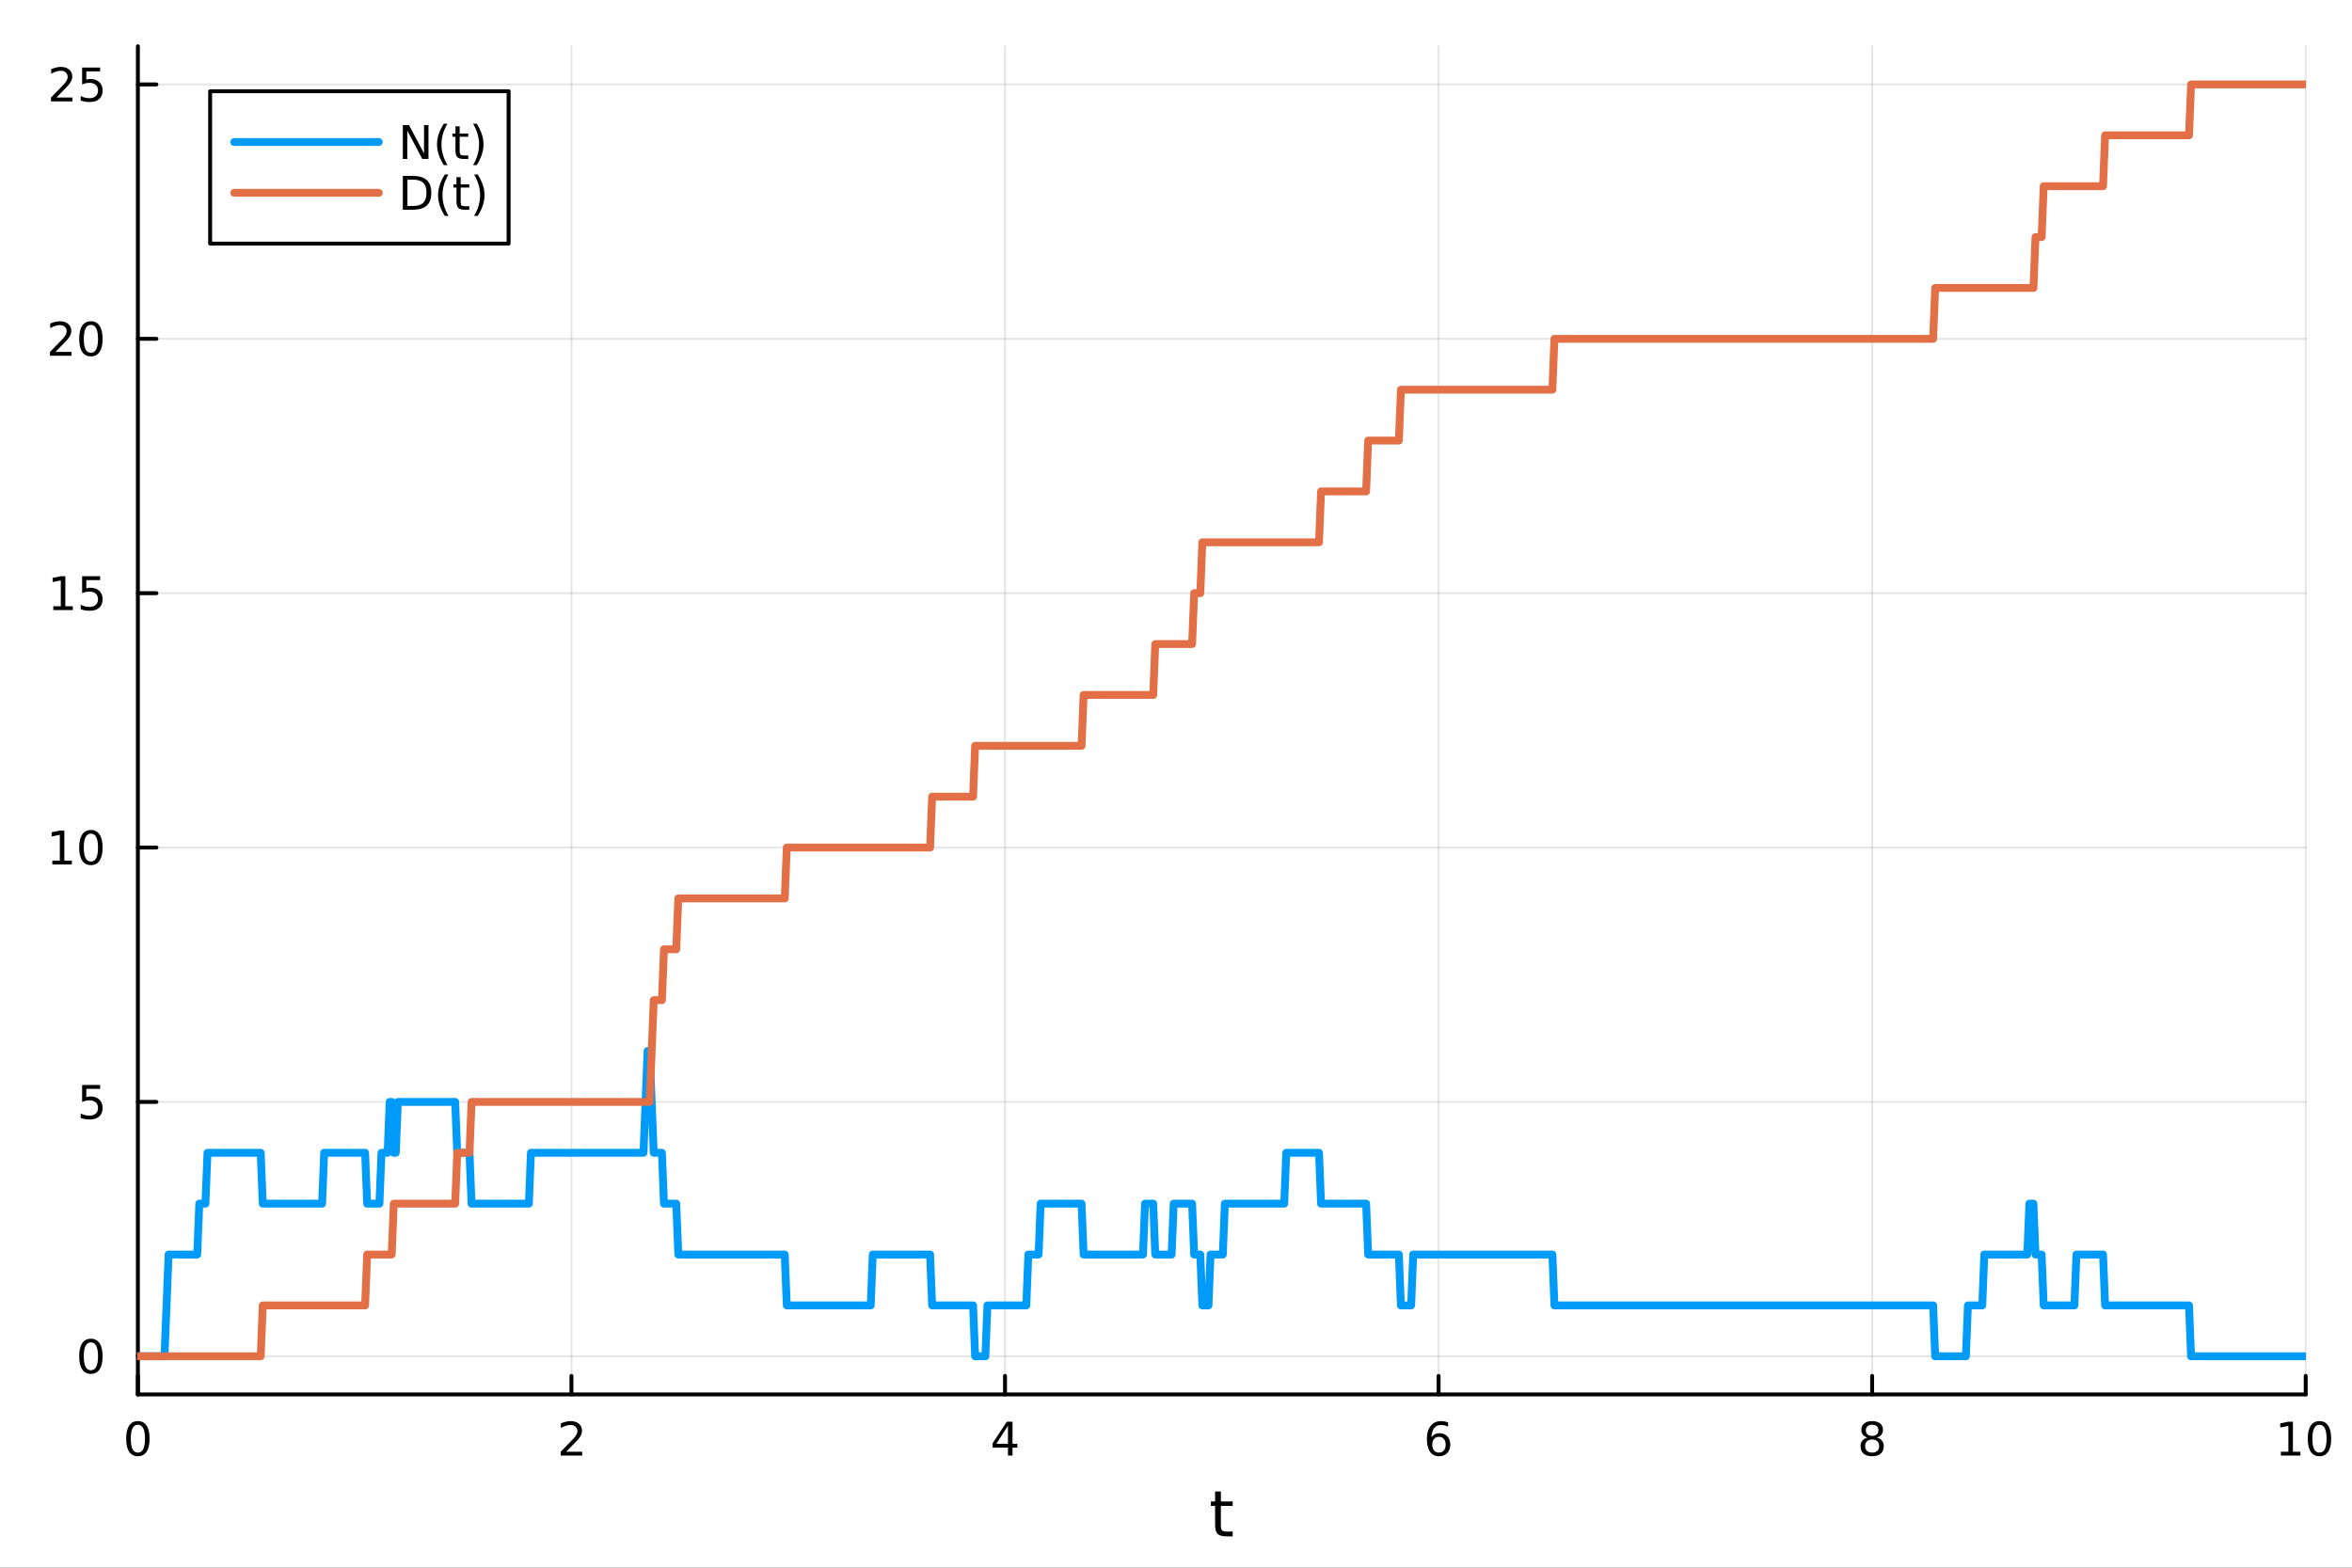 <?xml version="1.0" encoding="utf-8"?>
<svg xmlns="http://www.w3.org/2000/svg" xmlns:xlink="http://www.w3.org/1999/xlink" width="600" height="400" viewBox="0 0 2400 1600">
<rect x="0" y="0" width="2400" height="1600" fill="#333333" stroke="none"/>
<defs>
  <clipPath id="clip010">
    <rect x="0" y="0" width="2400" height="1600"/>
  </clipPath>
</defs>
<path clip-path="url(#clip010)" d="M0 1600 L2400 1600 L2400 0 L0 0  Z" fill="#ffffff" fill-rule="evenodd" fill-opacity="1"/>
<defs>
  <clipPath id="clip011">
    <rect x="480" y="0" width="1681" height="1600"/>
  </clipPath>
</defs>
<path clip-path="url(#clip010)" d="M140.696 1423.18 L2352.76 1423.18 L2352.76 47.244 L140.696 47.244  Z" fill="#ffffff" fill-rule="evenodd" fill-opacity="1"/>
<defs>
  <clipPath id="clip012">
    <rect x="140" y="47" width="2213" height="1377"/>
  </clipPath>
</defs>
<polyline clip-path="url(#clip012)" style="stroke:#000000; stroke-linecap:round; stroke-linejoin:round; stroke-width:2; stroke-opacity:0.1; fill:none" points="140.696,1423.18 140.696,47.244 "/>
<polyline clip-path="url(#clip012)" style="stroke:#000000; stroke-linecap:round; stroke-linejoin:round; stroke-width:2; stroke-opacity:0.1; fill:none" points="583.108,1423.18 583.108,47.244 "/>
<polyline clip-path="url(#clip012)" style="stroke:#000000; stroke-linecap:round; stroke-linejoin:round; stroke-width:2; stroke-opacity:0.1; fill:none" points="1025.52,1423.18 1025.52,47.244 "/>
<polyline clip-path="url(#clip012)" style="stroke:#000000; stroke-linecap:round; stroke-linejoin:round; stroke-width:2; stroke-opacity:0.1; fill:none" points="1467.93,1423.18 1467.93,47.244 "/>
<polyline clip-path="url(#clip012)" style="stroke:#000000; stroke-linecap:round; stroke-linejoin:round; stroke-width:2; stroke-opacity:0.1; fill:none" points="1910.34,1423.18 1910.34,47.244 "/>
<polyline clip-path="url(#clip012)" style="stroke:#000000; stroke-linecap:round; stroke-linejoin:round; stroke-width:2; stroke-opacity:0.1; fill:none" points="2352.76,1423.18 2352.76,47.244 "/>
<polyline clip-path="url(#clip012)" style="stroke:#000000; stroke-linecap:round; stroke-linejoin:round; stroke-width:2; stroke-opacity:0.1; fill:none" points="140.696,1384.24 2352.76,1384.24 "/>
<polyline clip-path="url(#clip012)" style="stroke:#000000; stroke-linecap:round; stroke-linejoin:round; stroke-width:2; stroke-opacity:0.1; fill:none" points="140.696,1124.63 2352.76,1124.63 "/>
<polyline clip-path="url(#clip012)" style="stroke:#000000; stroke-linecap:round; stroke-linejoin:round; stroke-width:2; stroke-opacity:0.1; fill:none" points="140.696,865.017 2352.76,865.017 "/>
<polyline clip-path="url(#clip012)" style="stroke:#000000; stroke-linecap:round; stroke-linejoin:round; stroke-width:2; stroke-opacity:0.1; fill:none" points="140.696,605.407 2352.76,605.407 "/>
<polyline clip-path="url(#clip012)" style="stroke:#000000; stroke-linecap:round; stroke-linejoin:round; stroke-width:2; stroke-opacity:0.1; fill:none" points="140.696,345.796 2352.76,345.796 "/>
<polyline clip-path="url(#clip012)" style="stroke:#000000; stroke-linecap:round; stroke-linejoin:round; stroke-width:2; stroke-opacity:0.1; fill:none" points="140.696,86.186 2352.76,86.186 "/>
<polyline clip-path="url(#clip010)" style="stroke:#000000; stroke-linecap:round; stroke-linejoin:round; stroke-width:4; stroke-opacity:1; fill:none" points="140.696,1423.18 2352.76,1423.18 "/>
<polyline clip-path="url(#clip010)" style="stroke:#000000; stroke-linecap:round; stroke-linejoin:round; stroke-width:4; stroke-opacity:1; fill:none" points="140.696,1423.18 140.696,1404.28 "/>
<polyline clip-path="url(#clip010)" style="stroke:#000000; stroke-linecap:round; stroke-linejoin:round; stroke-width:4; stroke-opacity:1; fill:none" points="583.108,1423.18 583.108,1404.28 "/>
<polyline clip-path="url(#clip010)" style="stroke:#000000; stroke-linecap:round; stroke-linejoin:round; stroke-width:4; stroke-opacity:1; fill:none" points="1025.52,1423.18 1025.52,1404.28 "/>
<polyline clip-path="url(#clip010)" style="stroke:#000000; stroke-linecap:round; stroke-linejoin:round; stroke-width:4; stroke-opacity:1; fill:none" points="1467.93,1423.18 1467.93,1404.28 "/>
<polyline clip-path="url(#clip010)" style="stroke:#000000; stroke-linecap:round; stroke-linejoin:round; stroke-width:4; stroke-opacity:1; fill:none" points="1910.34,1423.18 1910.34,1404.28 "/>
<polyline clip-path="url(#clip010)" style="stroke:#000000; stroke-linecap:round; stroke-linejoin:round; stroke-width:4; stroke-opacity:1; fill:none" points="2352.76,1423.18 2352.76,1404.28 "/>
<path clip-path="url(#clip010)" d="M140.696 1454.1 Q137.084 1454.1 135.256 1457.66 Q133.45 1461.2 133.45 1468.33 Q133.45 1475.44 135.256 1479.01 Q137.084 1482.55 140.696 1482.55 Q144.33 1482.55 146.135 1479.01 Q147.964 1475.44 147.964 1468.33 Q147.964 1461.2 146.135 1457.66 Q144.33 1454.1 140.696 1454.1 M140.696 1450.39 Q146.506 1450.39 149.561 1455 Q152.64 1459.58 152.64 1468.33 Q152.64 1477.06 149.561 1481.67 Q146.506 1486.25 140.696 1486.25 Q134.885 1486.25 131.807 1481.67 Q128.751 1477.06 128.751 1468.33 Q128.751 1459.58 131.807 1455 Q134.885 1450.39 140.696 1450.39 Z" fill="#000000" fill-rule="nonzero" fill-opacity="1" /><path clip-path="url(#clip010)" d="M577.76 1481.64 L594.08 1481.64 L594.08 1485.58 L572.135 1485.58 L572.135 1481.64 Q574.797 1478.89 579.381 1474.26 Q583.987 1469.61 585.168 1468.27 Q587.413 1465.74 588.293 1464.01 Q589.196 1462.25 589.196 1460.56 Q589.196 1457.8 587.251 1456.07 Q585.33 1454.33 582.228 1454.33 Q580.029 1454.33 577.575 1455.09 Q575.145 1455.86 572.367 1457.41 L572.367 1452.69 Q575.191 1451.55 577.645 1450.97 Q580.098 1450.39 582.135 1450.39 Q587.506 1450.39 590.7 1453.08 Q593.895 1455.77 593.895 1460.26 Q593.895 1462.39 593.084 1464.31 Q592.297 1466.2 590.191 1468.8 Q589.612 1469.47 586.51 1472.69 Q583.409 1475.88 577.76 1481.64 Z" fill="#000000" fill-rule="nonzero" fill-opacity="1" /><path clip-path="url(#clip010)" d="M1028.53 1455.09 L1016.72 1473.54 L1028.53 1473.54 L1028.53 1455.09 M1027.3 1451.02 L1033.18 1451.02 L1033.18 1473.54 L1038.11 1473.54 L1038.11 1477.43 L1033.18 1477.43 L1033.18 1485.58 L1028.53 1485.58 L1028.53 1477.43 L1012.93 1477.43 L1012.93 1472.92 L1027.3 1451.02 Z" fill="#000000" fill-rule="nonzero" fill-opacity="1" /><path clip-path="url(#clip010)" d="M1468.34 1466.44 Q1465.19 1466.44 1463.34 1468.59 Q1461.51 1470.74 1461.51 1474.49 Q1461.51 1478.22 1463.34 1480.39 Q1465.19 1482.55 1468.34 1482.55 Q1471.48 1482.55 1473.31 1480.39 Q1475.17 1478.22 1475.17 1474.49 Q1475.17 1470.74 1473.31 1468.59 Q1471.48 1466.44 1468.34 1466.44 M1477.62 1451.78 L1477.62 1456.04 Q1475.86 1455.21 1474.05 1454.77 Q1472.27 1454.33 1470.51 1454.33 Q1465.88 1454.33 1463.43 1457.45 Q1461 1460.58 1460.65 1466.9 Q1462.02 1464.89 1464.08 1463.82 Q1466.14 1462.73 1468.61 1462.73 Q1473.82 1462.73 1476.83 1465.9 Q1479.86 1469.05 1479.86 1474.49 Q1479.86 1479.82 1476.72 1483.03 Q1473.57 1486.25 1468.34 1486.25 Q1462.34 1486.25 1459.17 1481.67 Q1456 1477.06 1456 1468.33 Q1456 1460.14 1459.89 1455.28 Q1463.78 1450.39 1470.33 1450.39 Q1472.09 1450.39 1473.87 1450.74 Q1475.67 1451.09 1477.62 1451.78 Z" fill="#000000" fill-rule="nonzero" fill-opacity="1" /><path clip-path="url(#clip010)" d="M1910.34 1469.17 Q1907.01 1469.17 1905.09 1470.95 Q1903.19 1472.73 1903.19 1475.86 Q1903.19 1478.98 1905.09 1480.77 Q1907.01 1482.55 1910.34 1482.55 Q1913.68 1482.55 1915.6 1480.77 Q1917.52 1478.96 1917.52 1475.86 Q1917.52 1472.73 1915.6 1470.95 Q1913.7 1469.17 1910.34 1469.17 M1905.67 1467.18 Q1902.66 1466.44 1900.97 1464.38 Q1899.3 1462.32 1899.3 1459.35 Q1899.3 1455.21 1902.24 1452.8 Q1905.2 1450.39 1910.34 1450.39 Q1915.51 1450.39 1918.45 1452.8 Q1921.39 1455.21 1921.39 1459.35 Q1921.39 1462.32 1919.7 1464.38 Q1918.03 1466.44 1915.04 1467.18 Q1918.42 1467.96 1920.3 1470.26 Q1922.2 1472.55 1922.2 1475.86 Q1922.2 1480.88 1919.12 1483.57 Q1916.06 1486.25 1910.34 1486.25 Q1904.63 1486.25 1901.55 1483.57 Q1898.49 1480.88 1898.49 1475.86 Q1898.49 1472.55 1900.39 1470.26 Q1902.29 1467.96 1905.67 1467.18 M1903.95 1459.79 Q1903.95 1462.48 1905.62 1463.98 Q1907.31 1465.49 1910.34 1465.49 Q1913.35 1465.49 1915.04 1463.98 Q1916.76 1462.48 1916.76 1459.79 Q1916.76 1457.11 1915.04 1455.6 Q1913.35 1454.1 1910.34 1454.1 Q1907.31 1454.1 1905.62 1455.6 Q1903.95 1457.11 1903.95 1459.79 Z" fill="#000000" fill-rule="nonzero" fill-opacity="1" /><path clip-path="url(#clip010)" d="M2327.44 1481.64 L2335.08 1481.64 L2335.08 1455.28 L2326.77 1456.95 L2326.77 1452.69 L2335.04 1451.02 L2339.71 1451.02 L2339.71 1481.64 L2347.35 1481.64 L2347.35 1485.58 L2327.44 1485.58 L2327.44 1481.64 Z" fill="#000000" fill-rule="nonzero" fill-opacity="1" /><path clip-path="url(#clip010)" d="M2366.8 1454.1 Q2363.18 1454.1 2361.36 1457.66 Q2359.55 1461.2 2359.55 1468.33 Q2359.55 1475.44 2361.36 1479.01 Q2363.18 1482.55 2366.8 1482.55 Q2370.43 1482.55 2372.23 1479.01 Q2374.06 1475.44 2374.06 1468.33 Q2374.06 1461.2 2372.23 1457.66 Q2370.43 1454.1 2366.8 1454.1 M2366.8 1450.39 Q2372.61 1450.39 2375.66 1455 Q2378.74 1459.58 2378.74 1468.33 Q2378.74 1477.06 2375.66 1481.67 Q2372.61 1486.25 2366.8 1486.25 Q2360.99 1486.25 2357.91 1481.67 Q2354.85 1477.06 2354.85 1468.33 Q2354.85 1459.58 2357.91 1455 Q2360.99 1450.39 2366.8 1450.39 Z" fill="#000000" fill-rule="nonzero" fill-opacity="1" /><path clip-path="url(#clip010)" d="M1245.79 1522.27 L1245.79 1532.4 L1257.85 1532.4 L1257.85 1536.95 L1245.79 1536.95 L1245.79 1556.3 Q1245.79 1560.66 1246.96 1561.9 Q1248.17 1563.14 1251.83 1563.14 L1257.85 1563.14 L1257.85 1568.04 L1251.83 1568.04 Q1245.05 1568.04 1242.48 1565.53 Q1239.9 1562.98 1239.9 1556.3 L1239.9 1536.95 L1235.6 1536.95 L1235.6 1532.4 L1239.9 1532.4 L1239.9 1522.27 L1245.79 1522.27 Z" fill="#000000" fill-rule="nonzero" fill-opacity="1" /><polyline clip-path="url(#clip010)" style="stroke:#000000; stroke-linecap:round; stroke-linejoin:round; stroke-width:4; stroke-opacity:1; fill:none" points="140.696,1423.18 140.696,47.244 "/>
<polyline clip-path="url(#clip010)" style="stroke:#000000; stroke-linecap:round; stroke-linejoin:round; stroke-width:4; stroke-opacity:1; fill:none" points="140.696,1384.24 159.593,1384.24 "/>
<polyline clip-path="url(#clip010)" style="stroke:#000000; stroke-linecap:round; stroke-linejoin:round; stroke-width:4; stroke-opacity:1; fill:none" points="140.696,1124.63 159.593,1124.63 "/>
<polyline clip-path="url(#clip010)" style="stroke:#000000; stroke-linecap:round; stroke-linejoin:round; stroke-width:4; stroke-opacity:1; fill:none" points="140.696,865.017 159.593,865.017 "/>
<polyline clip-path="url(#clip010)" style="stroke:#000000; stroke-linecap:round; stroke-linejoin:round; stroke-width:4; stroke-opacity:1; fill:none" points="140.696,605.407 159.593,605.407 "/>
<polyline clip-path="url(#clip010)" style="stroke:#000000; stroke-linecap:round; stroke-linejoin:round; stroke-width:4; stroke-opacity:1; fill:none" points="140.696,345.796 159.593,345.796 "/>
<polyline clip-path="url(#clip010)" style="stroke:#000000; stroke-linecap:round; stroke-linejoin:round; stroke-width:4; stroke-opacity:1; fill:none" points="140.696,86.186 159.593,86.186 "/>
<path clip-path="url(#clip010)" d="M92.751 1370.04 Q89.14 1370.04 87.311 1373.6 Q85.506 1377.14 85.506 1384.27 Q85.506 1391.38 87.311 1394.94 Q89.14 1398.49 92.751 1398.49 Q96.385 1398.49 98.191 1394.94 Q100.02 1391.38 100.02 1384.27 Q100.02 1377.14 98.191 1373.6 Q96.385 1370.04 92.751 1370.04 M92.751 1366.33 Q98.561 1366.33 101.617 1370.94 Q104.696 1375.52 104.696 1384.27 Q104.696 1393 101.617 1397.61 Q98.561 1402.19 92.751 1402.19 Q86.941 1402.19 83.862 1397.61 Q80.807 1393 80.807 1384.27 Q80.807 1375.52 83.862 1370.94 Q86.941 1366.33 92.751 1366.33 Z" fill="#000000" fill-rule="nonzero" fill-opacity="1" /><path clip-path="url(#clip010)" d="M83.793 1107.35 L102.149 1107.35 L102.149 1111.28 L88.075 1111.28 L88.075 1119.76 Q89.094 1119.41 90.112 1119.25 Q91.131 1119.06 92.149 1119.06 Q97.936 1119.06 101.316 1122.23 Q104.696 1125.4 104.696 1130.82 Q104.696 1136.4 101.223 1139.5 Q97.751 1142.58 91.432 1142.58 Q89.256 1142.58 86.987 1142.21 Q84.742 1141.84 82.335 1141.1 L82.335 1136.4 Q84.418 1137.53 86.64 1138.09 Q88.862 1138.64 91.339 1138.64 Q95.344 1138.64 97.682 1136.54 Q100.02 1134.43 100.02 1130.82 Q100.02 1127.21 97.682 1125.1 Q95.344 1123 91.339 1123 Q89.464 1123 87.589 1123.41 Q85.737 1123.83 83.793 1124.71 L83.793 1107.35 Z" fill="#000000" fill-rule="nonzero" fill-opacity="1" /><path clip-path="url(#clip010)" d="M53.4 878.362 L61.038 878.362 L61.038 851.996 L52.728 853.663 L52.728 849.404 L60.992 847.737 L65.668 847.737 L65.668 878.362 L73.307 878.362 L73.307 882.297 L53.4 882.297 L53.4 878.362 Z" fill="#000000" fill-rule="nonzero" fill-opacity="1" /><path clip-path="url(#clip010)" d="M92.751 850.816 Q89.14 850.816 87.311 854.381 Q85.506 857.922 85.506 865.052 Q85.506 872.158 87.311 875.723 Q89.14 879.265 92.751 879.265 Q96.385 879.265 98.191 875.723 Q100.02 872.158 100.02 865.052 Q100.02 857.922 98.191 854.381 Q96.385 850.816 92.751 850.816 M92.751 847.112 Q98.561 847.112 101.617 851.719 Q104.696 856.302 104.696 865.052 Q104.696 873.779 101.617 878.385 Q98.561 882.969 92.751 882.969 Q86.941 882.969 83.862 878.385 Q80.807 873.779 80.807 865.052 Q80.807 856.302 83.862 851.719 Q86.941 847.112 92.751 847.112 Z" fill="#000000" fill-rule="nonzero" fill-opacity="1" /><path clip-path="url(#clip010)" d="M54.395 618.752 L62.034 618.752 L62.034 592.386 L53.724 594.053 L53.724 589.793 L61.987 588.127 L66.663 588.127 L66.663 618.752 L74.302 618.752 L74.302 622.687 L54.395 622.687 L54.395 618.752 Z" fill="#000000" fill-rule="nonzero" fill-opacity="1" /><path clip-path="url(#clip010)" d="M83.793 588.127 L102.149 588.127 L102.149 592.062 L88.075 592.062 L88.075 600.534 Q89.094 600.187 90.112 600.025 Q91.131 599.84 92.149 599.84 Q97.936 599.84 101.316 603.011 Q104.696 606.182 104.696 611.599 Q104.696 617.177 101.223 620.279 Q97.751 623.358 91.432 623.358 Q89.256 623.358 86.987 622.988 Q84.742 622.617 82.335 621.877 L82.335 617.177 Q84.418 618.312 86.64 618.867 Q88.862 619.423 91.339 619.423 Q95.344 619.423 97.682 617.316 Q100.02 615.21 100.02 611.599 Q100.02 607.988 97.682 605.881 Q95.344 603.775 91.339 603.775 Q89.464 603.775 87.589 604.191 Q85.737 604.608 83.793 605.488 L83.793 588.127 Z" fill="#000000" fill-rule="nonzero" fill-opacity="1" /><path clip-path="url(#clip010)" d="M56.617 359.141 L72.936 359.141 L72.936 363.076 L50.992 363.076 L50.992 359.141 Q53.654 356.386 58.237 351.757 Q62.844 347.104 64.025 345.761 Q66.27 343.238 67.149 341.502 Q68.052 339.743 68.052 338.053 Q68.052 335.299 66.108 333.562 Q64.186 331.826 61.085 331.826 Q58.886 331.826 56.432 332.59 Q54.001 333.354 51.224 334.905 L51.224 330.183 Q54.048 329.049 56.501 328.47 Q58.955 327.891 60.992 327.891 Q66.362 327.891 69.557 330.576 Q72.751 333.262 72.751 337.752 Q72.751 339.882 71.941 341.803 Q71.154 343.701 69.048 346.294 Q68.469 346.965 65.367 350.183 Q62.265 353.377 56.617 359.141 Z" fill="#000000" fill-rule="nonzero" fill-opacity="1" /><path clip-path="url(#clip010)" d="M92.751 331.595 Q89.14 331.595 87.311 335.16 Q85.506 338.701 85.506 345.831 Q85.506 352.937 87.311 356.502 Q89.14 360.044 92.751 360.044 Q96.385 360.044 98.191 356.502 Q100.02 352.937 100.02 345.831 Q100.02 338.701 98.191 335.16 Q96.385 331.595 92.751 331.595 M92.751 327.891 Q98.561 327.891 101.617 332.498 Q104.696 337.081 104.696 345.831 Q104.696 354.558 101.617 359.164 Q98.561 363.747 92.751 363.747 Q86.941 363.747 83.862 359.164 Q80.807 354.558 80.807 345.831 Q80.807 337.081 83.862 332.498 Q86.941 327.891 92.751 327.891 Z" fill="#000000" fill-rule="nonzero" fill-opacity="1" /><path clip-path="url(#clip010)" d="M57.612 99.531 L73.932 99.531 L73.932 103.466 L51.987 103.466 L51.987 99.531 Q54.65 96.776 59.233 92.146 Q63.839 87.493 65.02 86.151 Q67.265 83.628 68.145 81.892 Q69.048 80.132 69.048 78.443 Q69.048 75.688 67.103 73.952 Q65.182 72.216 62.08 72.216 Q59.881 72.216 57.427 72.98 Q54.997 73.744 52.219 75.294 L52.219 70.572 Q55.043 69.438 57.497 68.859 Q59.95 68.281 61.987 68.281 Q67.358 68.281 70.552 70.966 Q73.747 73.651 73.747 78.142 Q73.747 80.271 72.936 82.193 Q72.149 84.091 70.043 86.683 Q69.464 87.355 66.362 90.572 Q63.261 93.767 57.612 99.531 Z" fill="#000000" fill-rule="nonzero" fill-opacity="1" /><path clip-path="url(#clip010)" d="M83.793 68.906 L102.149 68.906 L102.149 72.841 L88.075 72.841 L88.075 81.313 Q89.094 80.966 90.112 80.804 Q91.131 80.619 92.149 80.619 Q97.936 80.619 101.316 83.79 Q104.696 86.961 104.696 92.378 Q104.696 97.956 101.223 101.058 Q97.751 104.137 91.432 104.137 Q89.256 104.137 86.987 103.767 Q84.742 103.396 82.335 102.655 L82.335 97.956 Q84.418 99.091 86.64 99.646 Q88.862 100.202 91.339 100.202 Q95.344 100.202 97.682 98.095 Q100.02 95.989 100.02 92.378 Q100.02 88.767 97.682 86.66 Q95.344 84.554 91.339 84.554 Q89.464 84.554 87.589 84.97 Q85.737 85.387 83.793 86.267 L83.793 68.906 Z" fill="#000000" fill-rule="nonzero" fill-opacity="1" /><polyline clip-path="url(#clip012)" style="stroke:#009af9; stroke-linecap:round; stroke-linejoin:round; stroke-width:8; stroke-opacity:1; fill:none" points="140.696,1384.24 142.784,1384.24 144.873,1384.24 146.962,1384.24 149.051,1384.24 151.14,1384.24 153.228,1384.24 155.317,1384.24 157.406,1384.24 159.495,1384.24 161.584,1384.24 163.673,1384.24 165.761,1384.24 167.85,1384.24 169.939,1332.32 172.028,1280.39 174.117,1280.39 176.205,1280.39 178.294,1280.39 180.383,1280.39 182.472,1280.39 184.561,1280.39 186.65,1280.39 188.738,1280.39 190.827,1280.39 192.916,1280.39 195.005,1280.39 197.094,1280.39 199.183,1280.39 201.271,1280.39 203.36,1228.47 205.449,1228.47 207.538,1228.47 209.627,1228.47 211.715,1176.55 213.804,1176.55 215.893,1176.55 217.982,1176.55 220.071,1176.55 222.16,1176.55 224.248,1176.55 226.337,1176.55 228.426,1176.55 230.515,1176.55 232.604,1176.55 234.692,1176.55 236.781,1176.55 238.87,1176.55 240.959,1176.55 243.048,1176.55 245.137,1176.55 247.225,1176.55 249.314,1176.55 251.403,1176.55 253.492,1176.55 255.581,1176.55 257.669,1176.55 259.758,1176.55 261.847,1176.55 263.936,1176.55 266.025,1176.55 268.114,1228.47 270.202,1228.47 272.291,1228.47 274.38,1228.47 276.469,1228.47 278.558,1228.47 280.646,1228.47 282.735,1228.47 284.824,1228.47 286.913,1228.47 289.002,1228.47 291.091,1228.47 293.179,1228.47 295.268,1228.47 297.357,1228.47 299.446,1228.47 301.535,1228.47 303.624,1228.47 305.712,1228.47 307.801,1228.47 309.89,1228.47 311.979,1228.47 314.068,1228.47 316.156,1228.47 318.245,1228.47 320.334,1228.47 322.423,1228.47 324.512,1228.47 326.601,1228.47 328.689,1228.47 330.778,1176.55 332.867,1176.55 334.956,1176.55 337.045,1176.55 339.133,1176.55 341.222,1176.55 343.311,1176.55 345.4,1176.55 347.489,1176.55 349.578,1176.55 351.666,1176.55 353.755,1176.55 355.844,1176.55 357.933,1176.55 360.022,1176.55 362.11,1176.55 364.199,1176.55 366.288,1176.55 368.377,1176.55 370.466,1176.55 372.555,1176.55 374.643,1228.47 376.732,1228.47 378.821,1228.47 380.91,1228.47 382.999,1228.47 385.087,1228.47 387.176,1228.47 389.265,1176.55 391.354,1176.55 393.443,1176.55 395.532,1176.55 397.62,1124.63 399.709,1124.63 401.798,1176.55 403.887,1176.55 405.976,1124.63 408.064,1124.63 410.153,1124.63 412.242,1124.63 414.331,1124.63 416.42,1124.63 418.509,1124.63 420.597,1124.63 422.686,1124.63 424.775,1124.63 426.864,1124.63 428.953,1124.63 431.042,1124.63 433.13,1124.63 435.219,1124.63 437.308,1124.63 439.397,1124.63 441.486,1124.63 443.574,1124.63 445.663,1124.63 447.752,1124.63 449.841,1124.63 451.93,1124.63 454.019,1124.63 456.107,1124.63 458.196,1124.63 460.285,1124.63 462.374,1124.63 464.463,1124.63 466.551,1176.55 468.64,1176.55 470.729,1176.55 472.818,1176.55 474.907,1176.55 476.996,1176.55 479.084,1176.55 481.173,1228.47 483.262,1228.47 485.351,1228.47 487.44,1228.47 489.528,1228.47 491.617,1228.47 493.706,1228.47 495.795,1228.47 497.884,1228.47 499.973,1228.47 502.061,1228.47 504.15,1228.47 506.239,1228.47 508.328,1228.47 510.417,1228.47 512.505,1228.47 514.594,1228.47 516.683,1228.47 518.772,1228.47 520.861,1228.47 522.95,1228.47 525.038,1228.47 527.127,1228.47 529.216,1228.47 531.305,1228.47 533.394,1228.47 535.483,1228.47 537.571,1228.47 539.66,1228.47 541.749,1176.55 543.838,1176.55 545.927,1176.55 548.015,1176.55 550.104,1176.55 552.193,1176.55 554.282,1176.55 556.371,1176.55 558.46,1176.55 560.548,1176.55 562.637,1176.55 564.726,1176.55 566.815,1176.55 568.904,1176.55 570.992,1176.55 573.081,1176.55 575.17,1176.55 577.259,1176.55 579.348,1176.55 581.437,1176.55 583.525,1176.55 585.614,1176.55 587.703,1176.55 589.792,1176.55 591.881,1176.55 593.969,1176.55 596.058,1176.55 598.147,1176.55 600.236,1176.55 602.325,1176.55 604.414,1176.55 606.502,1176.55 608.591,1176.55 610.68,1176.55 612.769,1176.55 614.858,1176.55 616.946,1176.55 619.035,1176.55 621.124,1176.55 623.213,1176.55 625.302,1176.55 627.391,1176.55 629.479,1176.55 631.568,1176.55 633.657,1176.55 635.746,1176.55 637.835,1176.55 639.924,1176.55 642.012,1176.55 644.101,1176.55 646.19,1176.55 648.279,1176.55 650.368,1176.55 652.456,1176.55 654.545,1176.55 656.634,1176.55 658.723,1124.63 660.812,1072.71 662.901,1072.71 664.989,1124.63 667.078,1176.55 669.167,1176.55 671.256,1176.55 673.345,1176.55 675.433,1176.55 677.522,1228.47 679.611,1228.47 681.7,1228.47 683.789,1228.47 685.878,1228.47 687.966,1228.47 690.055,1228.47 692.144,1280.39 694.233,1280.39 696.322,1280.39 698.41,1280.39 700.499,1280.39 702.588,1280.39 704.677,1280.39 706.766,1280.39 708.855,1280.39 710.943,1280.39 713.032,1280.39 715.121,1280.39 717.21,1280.39 719.299,1280.39 721.387,1280.39 723.476,1280.39 725.565,1280.39 727.654,1280.39 729.743,1280.39 731.832,1280.39 733.92,1280.39 736.009,1280.39 738.098,1280.39 740.187,1280.39 742.276,1280.39 744.365,1280.39 746.453,1280.39 748.542,1280.39 750.631,1280.39 752.72,1280.39 754.809,1280.39 756.897,1280.39 758.986,1280.39 761.075,1280.39 763.164,1280.39 765.253,1280.39 767.342,1280.39 769.43,1280.39 771.519,1280.39 773.608,1280.39 775.697,1280.39 777.786,1280.39 779.874,1280.39 781.963,1280.39 784.052,1280.39 786.141,1280.39 788.23,1280.39 790.319,1280.39 792.407,1280.39 794.496,1280.39 796.585,1280.39 798.674,1280.39 800.763,1280.39 802.851,1332.32 804.94,1332.32 807.029,1332.32 809.118,1332.32 811.207,1332.32 813.296,1332.32 815.384,1332.32 817.473,1332.32 819.562,1332.32 821.651,1332.32 823.74,1332.32 825.828,1332.32 827.917,1332.32 830.006,1332.32 832.095,1332.32 834.184,1332.32 836.273,1332.32 838.361,1332.32 840.45,1332.32 842.539,1332.32 844.628,1332.32 846.717,1332.32 848.806,1332.32 850.894,1332.32 852.983,1332.32 855.072,1332.32 857.161,1332.32 859.25,1332.32 861.338,1332.32 863.427,1332.32 865.516,1332.32 867.605,1332.32 869.694,1332.32 871.783,1332.32 873.871,1332.32 875.96,1332.32 878.049,1332.32 880.138,1332.32 882.227,1332.32 884.315,1332.32 886.404,1332.32 888.493,1332.32 890.582,1280.39 892.671,1280.39 894.76,1280.39 896.848,1280.39 898.937,1280.39 901.026,1280.39 903.115,1280.39 905.204,1280.39 907.292,1280.39 909.381,1280.39 911.47,1280.39 913.559,1280.39 915.648,1280.39 917.737,1280.39 919.825,1280.39 921.914,1280.39 924.003,1280.39 926.092,1280.39 928.181,1280.39 930.269,1280.39 932.358,1280.39 934.447,1280.39 936.536,1280.39 938.625,1280.39 940.714,1280.39 942.802,1280.39 944.891,1280.39 946.98,1280.39 949.069,1280.39 951.158,1332.32 953.247,1332.32 955.335,1332.32 957.424,1332.32 959.513,1332.32 961.602,1332.32 963.691,1332.32 965.779,1332.32 967.868,1332.32 969.957,1332.32 972.046,1332.32 974.135,1332.32 976.224,1332.32 978.312,1332.32 980.401,1332.32 982.49,1332.32 984.579,1332.32 986.668,1332.32 988.756,1332.32 990.845,1332.32 992.934,1332.32 995.023,1384.24 997.112,1384.24 999.201,1384.24 1001.29,1384.24 1003.38,1384.24 1005.47,1384.24 1007.56,1332.32 1009.64,1332.32 1011.73,1332.32 1013.82,1332.32 1015.91,1332.32 1018,1332.32 1020.09,1332.32 1022.18,1332.32 1024.27,1332.32 1026.36,1332.32 1028.44,1332.32 1030.53,1332.32 1032.62,1332.32 1034.71,1332.32 1036.8,1332.32 1038.89,1332.32 1040.98,1332.32 1043.07,1332.32 1045.15,1332.32 1047.24,1332.32 1049.33,1280.39 1051.42,1280.39 1053.51,1280.39 1055.6,1280.39 1057.69,1280.39 1059.78,1280.39 1061.87,1228.47 1063.95,1228.47 1066.04,1228.47 1068.13,1228.47 1070.22,1228.47 1072.31,1228.47 1074.4,1228.47 1076.49,1228.47 1078.58,1228.47 1080.66,1228.47 1082.75,1228.47 1084.84,1228.47 1086.93,1228.47 1089.02,1228.47 1091.11,1228.47 1093.2,1228.47 1095.29,1228.47 1097.38,1228.47 1099.46,1228.47 1101.55,1228.47 1103.64,1228.47 1105.73,1280.39 1107.82,1280.39 1109.91,1280.39 1112,1280.39 1114.09,1280.39 1116.17,1280.39 1118.26,1280.39 1120.35,1280.39 1122.44,1280.39 1124.53,1280.39 1126.62,1280.39 1128.71,1280.39 1130.8,1280.39 1132.89,1280.39 1134.97,1280.39 1137.06,1280.39 1139.15,1280.39 1141.24,1280.39 1143.33,1280.39 1145.42,1280.39 1147.51,1280.39 1149.6,1280.39 1151.68,1280.39 1153.77,1280.39 1155.86,1280.39 1157.95,1280.39 1160.04,1280.39 1162.13,1280.39 1164.22,1280.39 1166.31,1280.39 1168.39,1228.47 1170.48,1228.47 1172.57,1228.47 1174.66,1228.47 1176.75,1228.47 1178.84,1280.39 1180.93,1280.39 1183.02,1280.39 1185.11,1280.39 1187.19,1280.39 1189.28,1280.39 1191.37,1280.39 1193.46,1280.39 1195.55,1280.39 1197.64,1228.47 1199.73,1228.47 1201.82,1228.47 1203.9,1228.47 1205.99,1228.47 1208.08,1228.47 1210.17,1228.47 1212.26,1228.47 1214.35,1228.47 1216.44,1228.47 1218.53,1280.39 1220.62,1280.39 1222.7,1280.39 1224.79,1280.39 1226.88,1332.32 1228.97,1332.32 1231.06,1332.32 1233.15,1332.32 1235.24,1280.39 1237.33,1280.39 1239.41,1280.39 1241.5,1280.39 1243.59,1280.39 1245.68,1280.39 1247.77,1280.39 1249.86,1228.47 1251.95,1228.47 1254.04,1228.47 1256.13,1228.47 1258.21,1228.47 1260.3,1228.47 1262.39,1228.47 1264.48,1228.47 1266.57,1228.47 1268.66,1228.47 1270.75,1228.47 1272.84,1228.47 1274.92,1228.47 1277.01,1228.47 1279.1,1228.47 1281.19,1228.47 1283.28,1228.47 1285.37,1228.47 1287.46,1228.47 1289.55,1228.47 1291.64,1228.47 1293.72,1228.47 1295.81,1228.47 1297.9,1228.47 1299.99,1228.47 1302.08,1228.47 1304.17,1228.47 1306.26,1228.47 1308.35,1228.47 1310.43,1228.47 1312.52,1176.55 1314.61,1176.55 1316.7,1176.55 1318.79,1176.55 1320.88,1176.55 1322.97,1176.55 1325.06,1176.55 1327.15,1176.55 1329.23,1176.55 1331.32,1176.55 1333.41,1176.55 1335.5,1176.55 1337.59,1176.55 1339.68,1176.55 1341.77,1176.55 1343.86,1176.55 1345.94,1176.55 1348.03,1228.47 1350.12,1228.47 1352.21,1228.47 1354.3,1228.47 1356.39,1228.47 1358.48,1228.47 1360.57,1228.47 1362.66,1228.47 1364.74,1228.47 1366.83,1228.47 1368.92,1228.47 1371.01,1228.47 1373.1,1228.47 1375.19,1228.47 1377.28,1228.47 1379.37,1228.47 1381.45,1228.47 1383.54,1228.47 1385.63,1228.47 1387.72,1228.47 1389.81,1228.47 1391.9,1228.47 1393.99,1228.47 1396.08,1280.39 1398.17,1280.39 1400.25,1280.39 1402.34,1280.39 1404.43,1280.39 1406.52,1280.39 1408.61,1280.39 1410.7,1280.39 1412.79,1280.39 1414.88,1280.39 1416.96,1280.39 1419.05,1280.39 1421.14,1280.39 1423.23,1280.39 1425.32,1280.39 1427.41,1280.39 1429.5,1332.32 1431.59,1332.32 1433.68,1332.32 1435.76,1332.32 1437.85,1332.32 1439.94,1332.32 1442.03,1280.39 1444.12,1280.39 1446.21,1280.39 1448.3,1280.39 1450.39,1280.39 1452.47,1280.39 1454.56,1280.39 1456.65,1280.39 1458.74,1280.39 1460.83,1280.39 1462.92,1280.39 1465.01,1280.39 1467.1,1280.39 1469.19,1280.39 1471.27,1280.39 1473.36,1280.39 1475.45,1280.39 1477.54,1280.39 1479.63,1280.39 1481.72,1280.39 1483.81,1280.39 1485.9,1280.39 1487.98,1280.39 1490.07,1280.39 1492.16,1280.39 1494.25,1280.39 1496.34,1280.39 1498.43,1280.39 1500.52,1280.39 1502.61,1280.39 1504.69,1280.39 1506.78,1280.39 1508.87,1280.39 1510.96,1280.39 1513.05,1280.39 1515.14,1280.39 1517.23,1280.39 1519.32,1280.39 1521.41,1280.39 1523.49,1280.39 1525.58,1280.39 1527.67,1280.39 1529.76,1280.39 1531.85,1280.39 1533.94,1280.39 1536.03,1280.39 1538.12,1280.39 1540.2,1280.39 1542.29,1280.39 1544.38,1280.39 1546.47,1280.39 1548.56,1280.39 1550.65,1280.39 1552.74,1280.39 1554.83,1280.39 1556.92,1280.39 1559,1280.39 1561.09,1280.39 1563.18,1280.39 1565.27,1280.39 1567.36,1280.39 1569.45,1280.39 1571.54,1280.39 1573.63,1280.39 1575.71,1280.39 1577.8,1280.39 1579.89,1280.39 1581.98,1280.39 1584.07,1280.39 1586.16,1332.32 1588.25,1332.32 1590.34,1332.32 1592.43,1332.32 1594.51,1332.32 1596.6,1332.32 1598.69,1332.32 1600.78,1332.32 1602.87,1332.32 1604.96,1332.32 1607.05,1332.32 1609.14,1332.32 1611.22,1332.32 1613.31,1332.32 1615.4,1332.32 1617.49,1332.32 1619.58,1332.32 1621.67,1332.32 1623.76,1332.32 1625.85,1332.32 1627.94,1332.32 1630.02,1332.32 1632.11,1332.32 1634.2,1332.32 1636.29,1332.32 1638.38,1332.32 1640.47,1332.32 1642.56,1332.32 1644.65,1332.32 1646.73,1332.32 1648.82,1332.32 1650.91,1332.32 1653,1332.32 1655.09,1332.32 1657.18,1332.32 1659.27,1332.32 1661.36,1332.32 1663.45,1332.32 1665.53,1332.32 1667.62,1332.32 1669.71,1332.32 1671.8,1332.32 1673.89,1332.32 1675.98,1332.32 1678.07,1332.32 1680.16,1332.32 1682.24,1332.32 1684.33,1332.32 1686.42,1332.32 1688.51,1332.32 1690.6,1332.32 1692.69,1332.32 1694.78,1332.32 1696.87,1332.32 1698.96,1332.32 1701.04,1332.32 1703.13,1332.32 1705.22,1332.32 1707.31,1332.32 1709.4,1332.32 1711.49,1332.32 1713.58,1332.32 1715.67,1332.32 1717.75,1332.32 1719.84,1332.32 1721.93,1332.32 1724.02,1332.32 1726.11,1332.32 1728.2,1332.32 1730.29,1332.32 1732.38,1332.32 1734.47,1332.32 1736.55,1332.32 1738.64,1332.32 1740.73,1332.32 1742.82,1332.32 1744.91,1332.32 1747,1332.32 1749.09,1332.32 1751.18,1332.32 1753.26,1332.32 1755.35,1332.32 1757.44,1332.32 1759.53,1332.32 1761.62,1332.32 1763.71,1332.32 1765.8,1332.32 1767.89,1332.32 1769.98,1332.32 1772.06,1332.32 1774.15,1332.32 1776.24,1332.32 1778.33,1332.32 1780.42,1332.32 1782.51,1332.32 1784.6,1332.32 1786.69,1332.32 1788.77,1332.32 1790.86,1332.32 1792.95,1332.32 1795.04,1332.32 1797.13,1332.32 1799.22,1332.32 1801.31,1332.32 1803.4,1332.32 1805.49,1332.32 1807.57,1332.32 1809.66,1332.32 1811.75,1332.32 1813.84,1332.32 1815.93,1332.32 1818.02,1332.32 1820.11,1332.32 1822.2,1332.32 1824.28,1332.32 1826.37,1332.32 1828.46,1332.32 1830.55,1332.32 1832.64,1332.32 1834.73,1332.32 1836.82,1332.32 1838.91,1332.32 1841,1332.32 1843.08,1332.32 1845.17,1332.32 1847.26,1332.32 1849.35,1332.32 1851.44,1332.32 1853.53,1332.32 1855.62,1332.32 1857.71,1332.32 1859.79,1332.32 1861.88,1332.32 1863.97,1332.32 1866.06,1332.32 1868.15,1332.32 1870.24,1332.32 1872.33,1332.32 1874.42,1332.32 1876.5,1332.32 1878.59,1332.32 1880.68,1332.32 1882.77,1332.32 1884.86,1332.32 1886.95,1332.32 1889.04,1332.32 1891.13,1332.32 1893.22,1332.32 1895.3,1332.32 1897.39,1332.32 1899.48,1332.32 1901.57,1332.32 1903.66,1332.32 1905.75,1332.32 1907.84,1332.32 1909.93,1332.32 1912.01,1332.32 1914.1,1332.32 1916.19,1332.32 1918.28,1332.32 1920.37,1332.32 1922.46,1332.32 1924.55,1332.32 1926.64,1332.32 1928.73,1332.32 1930.81,1332.32 1932.9,1332.32 1934.99,1332.32 1937.08,1332.32 1939.17,1332.32 1941.26,1332.32 1943.35,1332.32 1945.44,1332.32 1947.52,1332.32 1949.61,1332.32 1951.7,1332.32 1953.79,1332.32 1955.88,1332.32 1957.97,1332.32 1960.06,1332.32 1962.15,1332.32 1964.24,1332.32 1966.32,1332.32 1968.41,1332.32 1970.5,1332.32 1972.59,1332.32 1974.68,1384.24 1976.77,1384.24 1978.86,1384.24 1980.95,1384.24 1983.03,1384.24 1985.12,1384.24 1987.21,1384.24 1989.3,1384.24 1991.39,1384.24 1993.48,1384.24 1995.57,1384.24 1997.66,1384.24 1999.75,1384.24 2001.83,1384.24 2003.92,1384.24 2006.01,1384.24 2008.1,1332.32 2010.19,1332.32 2012.28,1332.32 2014.37,1332.32 2016.46,1332.32 2018.54,1332.32 2020.63,1332.32 2022.72,1332.32 2024.81,1280.39 2026.9,1280.39 2028.99,1280.39 2031.08,1280.39 2033.17,1280.39 2035.26,1280.39 2037.34,1280.39 2039.43,1280.39 2041.52,1280.39 2043.61,1280.39 2045.7,1280.39 2047.79,1280.39 2049.88,1280.39 2051.97,1280.39 2054.05,1280.39 2056.14,1280.39 2058.23,1280.39 2060.32,1280.39 2062.41,1280.39 2064.5,1280.39 2066.59,1280.39 2068.68,1280.39 2070.77,1228.47 2072.85,1228.47 2074.94,1228.47 2077.03,1280.39 2079.12,1280.39 2081.21,1280.39 2083.3,1280.39 2085.39,1332.32 2087.48,1332.32 2089.56,1332.32 2091.65,1332.32 2093.74,1332.32 2095.83,1332.32 2097.92,1332.32 2100.01,1332.32 2102.1,1332.32 2104.19,1332.32 2106.28,1332.32 2108.36,1332.32 2110.45,1332.32 2112.54,1332.32 2114.63,1332.32 2116.72,1332.32 2118.81,1280.39 2120.9,1280.39 2122.99,1280.39 2125.07,1280.39 2127.16,1280.39 2129.25,1280.39 2131.34,1280.39 2133.43,1280.39 2135.52,1280.39 2137.61,1280.39 2139.7,1280.39 2141.79,1280.39 2143.87,1280.39 2145.96,1280.39 2148.05,1332.32 2150.14,1332.32 2152.23,1332.32 2154.32,1332.32 2156.41,1332.32 2158.5,1332.32 2160.58,1332.32 2162.67,1332.32 2164.76,1332.32 2166.85,1332.32 2168.94,1332.32 2171.03,1332.32 2173.12,1332.32 2175.21,1332.32 2177.3,1332.32 2179.38,1332.32 2181.47,1332.32 2183.56,1332.32 2185.65,1332.32 2187.74,1332.32 2189.83,1332.32 2191.92,1332.32 2194.01,1332.32 2196.09,1332.32 2198.18,1332.32 2200.27,1332.32 2202.36,1332.32 2204.45,1332.32 2206.54,1332.32 2208.63,1332.32 2210.72,1332.32 2212.8,1332.32 2214.89,1332.32 2216.98,1332.32 2219.07,1332.32 2221.16,1332.32 2223.25,1332.32 2225.34,1332.32 2227.43,1332.32 2229.52,1332.32 2231.6,1332.32 2233.69,1332.32 2235.78,1384.24 2237.87,1384.24 2239.96,1384.24 2242.05,1384.24 2244.14,1384.24 2246.23,1384.24 2248.31,1384.24 2250.4,1384.24 2252.49,1384.24 2254.58,1384.24 2256.67,1384.24 2258.76,1384.24 2260.85,1384.24 2262.94,1384.24 2265.03,1384.24 2267.11,1384.24 2269.2,1384.24 2271.29,1384.24 2273.38,1384.24 2275.47,1384.24 2277.56,1384.24 2279.65,1384.24 2281.74,1384.24 2283.82,1384.24 2285.91,1384.24 2288,1384.24 2290.09,1384.24 2292.18,1384.24 2294.27,1384.24 2296.36,1384.24 2298.45,1384.24 2300.54,1384.24 2302.62,1384.24 2304.71,1384.24 2306.8,1384.24 2308.89,1384.24 2310.98,1384.24 2313.07,1384.24 2315.16,1384.24 2317.25,1384.24 2319.33,1384.24 2321.42,1384.24 2323.51,1384.24 2325.6,1384.24 2327.69,1384.24 2329.78,1384.24 2331.87,1384.24 2333.96,1384.24 2336.05,1384.24 2338.13,1384.24 2340.22,1384.24 2342.31,1384.24 2344.4,1384.24 2346.49,1384.24 2348.58,1384.24 2350.67,1384.24 2352.76,1384.24 "/>
<polyline clip-path="url(#clip012)" style="stroke:#e26f46; stroke-linecap:round; stroke-linejoin:round; stroke-width:8; stroke-opacity:1; fill:none" points="140.696,1384.24 142.784,1384.24 144.873,1384.24 146.962,1384.24 149.051,1384.24 151.14,1384.24 153.228,1384.24 155.317,1384.24 157.406,1384.24 159.495,1384.24 161.584,1384.24 163.673,1384.24 165.761,1384.24 167.85,1384.24 169.939,1384.24 172.028,1384.24 174.117,1384.24 176.205,1384.24 178.294,1384.24 180.383,1384.24 182.472,1384.24 184.561,1384.24 186.65,1384.24 188.738,1384.24 190.827,1384.24 192.916,1384.24 195.005,1384.24 197.094,1384.24 199.183,1384.24 201.271,1384.24 203.36,1384.24 205.449,1384.24 207.538,1384.24 209.627,1384.24 211.715,1384.24 213.804,1384.24 215.893,1384.24 217.982,1384.24 220.071,1384.24 222.16,1384.24 224.248,1384.24 226.337,1384.24 228.426,1384.24 230.515,1384.24 232.604,1384.24 234.692,1384.24 236.781,1384.24 238.87,1384.24 240.959,1384.24 243.048,1384.24 245.137,1384.24 247.225,1384.24 249.314,1384.24 251.403,1384.24 253.492,1384.24 255.581,1384.24 257.669,1384.24 259.758,1384.24 261.847,1384.24 263.936,1384.24 266.025,1384.24 268.114,1332.32 270.202,1332.32 272.291,1332.32 274.38,1332.32 276.469,1332.32 278.558,1332.32 280.646,1332.32 282.735,1332.32 284.824,1332.32 286.913,1332.32 289.002,1332.32 291.091,1332.32 293.179,1332.32 295.268,1332.32 297.357,1332.32 299.446,1332.32 301.535,1332.32 303.624,1332.32 305.712,1332.32 307.801,1332.32 309.89,1332.32 311.979,1332.32 314.068,1332.32 316.156,1332.32 318.245,1332.32 320.334,1332.32 322.423,1332.32 324.512,1332.32 326.601,1332.32 328.689,1332.32 330.778,1332.32 332.867,1332.32 334.956,1332.32 337.045,1332.32 339.133,1332.32 341.222,1332.32 343.311,1332.32 345.4,1332.32 347.489,1332.32 349.578,1332.32 351.666,1332.32 353.755,1332.32 355.844,1332.32 357.933,1332.32 360.022,1332.32 362.11,1332.32 364.199,1332.32 366.288,1332.32 368.377,1332.32 370.466,1332.32 372.555,1332.32 374.643,1280.39 376.732,1280.39 378.821,1280.39 380.91,1280.39 382.999,1280.39 385.087,1280.39 387.176,1280.39 389.265,1280.39 391.354,1280.39 393.443,1280.39 395.532,1280.39 397.62,1280.39 399.709,1280.39 401.798,1228.47 403.887,1228.47 405.976,1228.47 408.064,1228.47 410.153,1228.47 412.242,1228.47 414.331,1228.47 416.42,1228.47 418.509,1228.47 420.597,1228.47 422.686,1228.47 424.775,1228.47 426.864,1228.47 428.953,1228.47 431.042,1228.47 433.13,1228.47 435.219,1228.47 437.308,1228.47 439.397,1228.47 441.486,1228.47 443.574,1228.47 445.663,1228.47 447.752,1228.47 449.841,1228.47 451.93,1228.47 454.019,1228.47 456.107,1228.47 458.196,1228.47 460.285,1228.47 462.374,1228.47 464.463,1228.47 466.551,1176.55 468.64,1176.55 470.729,1176.55 472.818,1176.55 474.907,1176.55 476.996,1176.55 479.084,1176.55 481.173,1124.63 483.262,1124.63 485.351,1124.63 487.44,1124.63 489.528,1124.63 491.617,1124.63 493.706,1124.63 495.795,1124.63 497.884,1124.63 499.973,1124.63 502.061,1124.63 504.15,1124.63 506.239,1124.63 508.328,1124.63 510.417,1124.63 512.505,1124.63 514.594,1124.63 516.683,1124.63 518.772,1124.63 520.861,1124.63 522.95,1124.63 525.038,1124.63 527.127,1124.63 529.216,1124.63 531.305,1124.63 533.394,1124.63 535.483,1124.63 537.571,1124.63 539.66,1124.63 541.749,1124.63 543.838,1124.63 545.927,1124.63 548.015,1124.63 550.104,1124.63 552.193,1124.63 554.282,1124.63 556.371,1124.63 558.46,1124.63 560.548,1124.63 562.637,1124.63 564.726,1124.63 566.815,1124.63 568.904,1124.63 570.992,1124.63 573.081,1124.63 575.17,1124.63 577.259,1124.63 579.348,1124.63 581.437,1124.63 583.525,1124.63 585.614,1124.63 587.703,1124.63 589.792,1124.63 591.881,1124.63 593.969,1124.63 596.058,1124.63 598.147,1124.63 600.236,1124.63 602.325,1124.63 604.414,1124.63 606.502,1124.63 608.591,1124.63 610.68,1124.63 612.769,1124.63 614.858,1124.63 616.946,1124.63 619.035,1124.63 621.124,1124.63 623.213,1124.63 625.302,1124.63 627.391,1124.63 629.479,1124.63 631.568,1124.63 633.657,1124.63 635.746,1124.63 637.835,1124.63 639.924,1124.63 642.012,1124.63 644.101,1124.63 646.19,1124.63 648.279,1124.63 650.368,1124.63 652.456,1124.63 654.545,1124.63 656.634,1124.63 658.723,1124.63 660.812,1124.63 662.901,1124.63 664.989,1072.71 667.078,1020.78 669.167,1020.78 671.256,1020.78 673.345,1020.78 675.433,1020.78 677.522,968.861 679.611,968.861 681.7,968.861 683.789,968.861 685.878,968.861 687.966,968.861 690.055,968.861 692.144,916.939 694.233,916.939 696.322,916.939 698.41,916.939 700.499,916.939 702.588,916.939 704.677,916.939 706.766,916.939 708.855,916.939 710.943,916.939 713.032,916.939 715.121,916.939 717.21,916.939 719.299,916.939 721.387,916.939 723.476,916.939 725.565,916.939 727.654,916.939 729.743,916.939 731.832,916.939 733.92,916.939 736.009,916.939 738.098,916.939 740.187,916.939 742.276,916.939 744.365,916.939 746.453,916.939 748.542,916.939 750.631,916.939 752.72,916.939 754.809,916.939 756.897,916.939 758.986,916.939 761.075,916.939 763.164,916.939 765.253,916.939 767.342,916.939 769.43,916.939 771.519,916.939 773.608,916.939 775.697,916.939 777.786,916.939 779.874,916.939 781.963,916.939 784.052,916.939 786.141,916.939 788.23,916.939 790.319,916.939 792.407,916.939 794.496,916.939 796.585,916.939 798.674,916.939 800.763,916.939 802.851,865.017 804.94,865.017 807.029,865.017 809.118,865.017 811.207,865.017 813.296,865.017 815.384,865.017 817.473,865.017 819.562,865.017 821.651,865.017 823.74,865.017 825.828,865.017 827.917,865.017 830.006,865.017 832.095,865.017 834.184,865.017 836.273,865.017 838.361,865.017 840.45,865.017 842.539,865.017 844.628,865.017 846.717,865.017 848.806,865.017 850.894,865.017 852.983,865.017 855.072,865.017 857.161,865.017 859.25,865.017 861.338,865.017 863.427,865.017 865.516,865.017 867.605,865.017 869.694,865.017 871.783,865.017 873.871,865.017 875.96,865.017 878.049,865.017 880.138,865.017 882.227,865.017 884.315,865.017 886.404,865.017 888.493,865.017 890.582,865.017 892.671,865.017 894.76,865.017 896.848,865.017 898.937,865.017 901.026,865.017 903.115,865.017 905.204,865.017 907.292,865.017 909.381,865.017 911.47,865.017 913.559,865.017 915.648,865.017 917.737,865.017 919.825,865.017 921.914,865.017 924.003,865.017 926.092,865.017 928.181,865.017 930.269,865.017 932.358,865.017 934.447,865.017 936.536,865.017 938.625,865.017 940.714,865.017 942.802,865.017 944.891,865.017 946.98,865.017 949.069,865.017 951.158,813.095 953.247,813.095 955.335,813.095 957.424,813.095 959.513,813.095 961.602,813.095 963.691,813.095 965.779,813.095 967.868,813.095 969.957,813.095 972.046,813.095 974.135,813.095 976.224,813.095 978.312,813.095 980.401,813.095 982.49,813.095 984.579,813.095 986.668,813.095 988.756,813.095 990.845,813.095 992.934,813.095 995.023,761.173 997.112,761.173 999.201,761.173 1001.29,761.173 1003.38,761.173 1005.47,761.173 1007.56,761.173 1009.64,761.173 1011.73,761.173 1013.82,761.173 1015.91,761.173 1018,761.173 1020.09,761.173 1022.18,761.173 1024.27,761.173 1026.36,761.173 1028.44,761.173 1030.53,761.173 1032.62,761.173 1034.71,761.173 1036.8,761.173 1038.89,761.173 1040.98,761.173 1043.07,761.173 1045.15,761.173 1047.24,761.173 1049.33,761.173 1051.42,761.173 1053.51,761.173 1055.6,761.173 1057.69,761.173 1059.78,761.173 1061.87,761.173 1063.95,761.173 1066.04,761.173 1068.13,761.173 1070.22,761.173 1072.31,761.173 1074.4,761.173 1076.49,761.173 1078.58,761.173 1080.66,761.173 1082.75,761.173 1084.84,761.173 1086.93,761.173 1089.02,761.173 1091.11,761.173 1093.2,761.173 1095.29,761.173 1097.38,761.173 1099.46,761.173 1101.55,761.173 1103.64,761.173 1105.73,709.251 1107.82,709.251 1109.91,709.251 1112,709.251 1114.09,709.251 1116.17,709.251 1118.26,709.251 1120.35,709.251 1122.44,709.251 1124.53,709.251 1126.62,709.251 1128.71,709.251 1130.8,709.251 1132.89,709.251 1134.97,709.251 1137.06,709.251 1139.15,709.251 1141.24,709.251 1143.33,709.251 1145.42,709.251 1147.51,709.251 1149.6,709.251 1151.68,709.251 1153.77,709.251 1155.86,709.251 1157.95,709.251 1160.04,709.251 1162.13,709.251 1164.22,709.251 1166.31,709.251 1168.39,709.251 1170.48,709.251 1172.57,709.251 1174.66,709.251 1176.75,709.251 1178.84,657.329 1180.93,657.329 1183.02,657.329 1185.11,657.329 1187.19,657.329 1189.28,657.329 1191.37,657.329 1193.46,657.329 1195.55,657.329 1197.64,657.329 1199.73,657.329 1201.82,657.329 1203.9,657.329 1205.99,657.329 1208.08,657.329 1210.17,657.329 1212.26,657.329 1214.35,657.329 1216.44,657.329 1218.53,605.407 1220.62,605.407 1222.7,605.407 1224.79,605.407 1226.88,553.485 1228.97,553.485 1231.06,553.485 1233.15,553.485 1235.24,553.485 1237.33,553.485 1239.41,553.485 1241.5,553.485 1243.59,553.485 1245.68,553.485 1247.77,553.485 1249.86,553.485 1251.95,553.485 1254.04,553.485 1256.13,553.485 1258.21,553.485 1260.3,553.485 1262.39,553.485 1264.48,553.485 1266.57,553.485 1268.66,553.485 1270.75,553.485 1272.84,553.485 1274.92,553.485 1277.01,553.485 1279.1,553.485 1281.19,553.485 1283.28,553.485 1285.37,553.485 1287.46,553.485 1289.55,553.485 1291.64,553.485 1293.72,553.485 1295.81,553.485 1297.9,553.485 1299.99,553.485 1302.08,553.485 1304.17,553.485 1306.26,553.485 1308.35,553.485 1310.43,553.485 1312.52,553.485 1314.61,553.485 1316.7,553.485 1318.79,553.485 1320.88,553.485 1322.97,553.485 1325.06,553.485 1327.15,553.485 1329.23,553.485 1331.32,553.485 1333.41,553.485 1335.5,553.485 1337.59,553.485 1339.68,553.485 1341.77,553.485 1343.86,553.485 1345.94,553.485 1348.03,501.563 1350.12,501.563 1352.21,501.563 1354.3,501.563 1356.39,501.563 1358.48,501.563 1360.57,501.563 1362.66,501.563 1364.74,501.563 1366.83,501.563 1368.92,501.563 1371.01,501.563 1373.1,501.563 1375.19,501.563 1377.28,501.563 1379.37,501.563 1381.45,501.563 1383.54,501.563 1385.63,501.563 1387.72,501.563 1389.81,501.563 1391.9,501.563 1393.99,501.563 1396.08,449.64 1398.17,449.64 1400.25,449.64 1402.34,449.64 1404.43,449.64 1406.52,449.64 1408.61,449.64 1410.7,449.64 1412.79,449.64 1414.88,449.64 1416.96,449.64 1419.05,449.64 1421.14,449.64 1423.23,449.64 1425.32,449.64 1427.41,449.64 1429.5,397.718 1431.59,397.718 1433.68,397.718 1435.76,397.718 1437.85,397.718 1439.94,397.718 1442.03,397.718 1444.12,397.718 1446.21,397.718 1448.3,397.718 1450.39,397.718 1452.47,397.718 1454.56,397.718 1456.65,397.718 1458.74,397.718 1460.83,397.718 1462.92,397.718 1465.01,397.718 1467.1,397.718 1469.19,397.718 1471.27,397.718 1473.36,397.718 1475.45,397.718 1477.54,397.718 1479.63,397.718 1481.72,397.718 1483.81,397.718 1485.9,397.718 1487.98,397.718 1490.07,397.718 1492.16,397.718 1494.25,397.718 1496.34,397.718 1498.43,397.718 1500.52,397.718 1502.61,397.718 1504.69,397.718 1506.78,397.718 1508.87,397.718 1510.96,397.718 1513.05,397.718 1515.14,397.718 1517.23,397.718 1519.32,397.718 1521.41,397.718 1523.49,397.718 1525.58,397.718 1527.67,397.718 1529.76,397.718 1531.85,397.718 1533.94,397.718 1536.03,397.718 1538.12,397.718 1540.2,397.718 1542.29,397.718 1544.38,397.718 1546.47,397.718 1548.56,397.718 1550.65,397.718 1552.74,397.718 1554.83,397.718 1556.92,397.718 1559,397.718 1561.09,397.718 1563.18,397.718 1565.27,397.718 1567.36,397.718 1569.45,397.718 1571.54,397.718 1573.63,397.718 1575.71,397.718 1577.8,397.718 1579.89,397.718 1581.98,397.718 1584.07,397.718 1586.16,345.796 1588.25,345.796 1590.34,345.796 1592.43,345.796 1594.51,345.796 1596.6,345.796 1598.69,345.796 1600.78,345.796 1602.87,345.796 1604.96,345.796 1607.05,345.796 1609.14,345.796 1611.22,345.796 1613.31,345.796 1615.4,345.796 1617.49,345.796 1619.58,345.796 1621.67,345.796 1623.76,345.796 1625.85,345.796 1627.94,345.796 1630.02,345.796 1632.11,345.796 1634.2,345.796 1636.29,345.796 1638.38,345.796 1640.47,345.796 1642.56,345.796 1644.65,345.796 1646.73,345.796 1648.82,345.796 1650.91,345.796 1653,345.796 1655.09,345.796 1657.18,345.796 1659.27,345.796 1661.36,345.796 1663.45,345.796 1665.53,345.796 1667.62,345.796 1669.71,345.796 1671.8,345.796 1673.89,345.796 1675.98,345.796 1678.07,345.796 1680.16,345.796 1682.24,345.796 1684.33,345.796 1686.42,345.796 1688.51,345.796 1690.6,345.796 1692.69,345.796 1694.78,345.796 1696.87,345.796 1698.96,345.796 1701.04,345.796 1703.13,345.796 1705.22,345.796 1707.31,345.796 1709.4,345.796 1711.49,345.796 1713.58,345.796 1715.67,345.796 1717.75,345.796 1719.84,345.796 1721.93,345.796 1724.02,345.796 1726.11,345.796 1728.2,345.796 1730.29,345.796 1732.38,345.796 1734.47,345.796 1736.55,345.796 1738.64,345.796 1740.73,345.796 1742.82,345.796 1744.91,345.796 1747,345.796 1749.09,345.796 1751.18,345.796 1753.26,345.796 1755.35,345.796 1757.44,345.796 1759.53,345.796 1761.62,345.796 1763.71,345.796 1765.8,345.796 1767.89,345.796 1769.98,345.796 1772.06,345.796 1774.15,345.796 1776.24,345.796 1778.33,345.796 1780.42,345.796 1782.51,345.796 1784.6,345.796 1786.69,345.796 1788.77,345.796 1790.86,345.796 1792.95,345.796 1795.04,345.796 1797.13,345.796 1799.22,345.796 1801.31,345.796 1803.4,345.796 1805.49,345.796 1807.57,345.796 1809.66,345.796 1811.75,345.796 1813.84,345.796 1815.93,345.796 1818.02,345.796 1820.11,345.796 1822.2,345.796 1824.28,345.796 1826.37,345.796 1828.46,345.796 1830.55,345.796 1832.64,345.796 1834.73,345.796 1836.82,345.796 1838.91,345.796 1841,345.796 1843.08,345.796 1845.17,345.796 1847.26,345.796 1849.35,345.796 1851.44,345.796 1853.53,345.796 1855.62,345.796 1857.71,345.796 1859.79,345.796 1861.88,345.796 1863.97,345.796 1866.06,345.796 1868.15,345.796 1870.24,345.796 1872.33,345.796 1874.42,345.796 1876.5,345.796 1878.59,345.796 1880.68,345.796 1882.77,345.796 1884.86,345.796 1886.95,345.796 1889.04,345.796 1891.13,345.796 1893.22,345.796 1895.3,345.796 1897.39,345.796 1899.48,345.796 1901.57,345.796 1903.66,345.796 1905.75,345.796 1907.84,345.796 1909.93,345.796 1912.01,345.796 1914.1,345.796 1916.19,345.796 1918.28,345.796 1920.37,345.796 1922.46,345.796 1924.55,345.796 1926.64,345.796 1928.73,345.796 1930.81,345.796 1932.9,345.796 1934.99,345.796 1937.08,345.796 1939.17,345.796 1941.26,345.796 1943.35,345.796 1945.44,345.796 1947.52,345.796 1949.61,345.796 1951.7,345.796 1953.79,345.796 1955.88,345.796 1957.97,345.796 1960.06,345.796 1962.15,345.796 1964.24,345.796 1966.32,345.796 1968.41,345.796 1970.5,345.796 1972.59,345.796 1974.68,293.874 1976.77,293.874 1978.86,293.874 1980.95,293.874 1983.03,293.874 1985.12,293.874 1987.21,293.874 1989.3,293.874 1991.39,293.874 1993.48,293.874 1995.57,293.874 1997.66,293.874 1999.75,293.874 2001.83,293.874 2003.92,293.874 2006.01,293.874 2008.1,293.874 2010.19,293.874 2012.28,293.874 2014.37,293.874 2016.46,293.874 2018.54,293.874 2020.63,293.874 2022.72,293.874 2024.81,293.874 2026.9,293.874 2028.99,293.874 2031.08,293.874 2033.17,293.874 2035.26,293.874 2037.34,293.874 2039.43,293.874 2041.52,293.874 2043.61,293.874 2045.7,293.874 2047.79,293.874 2049.88,293.874 2051.97,293.874 2054.05,293.874 2056.14,293.874 2058.23,293.874 2060.32,293.874 2062.41,293.874 2064.5,293.874 2066.59,293.874 2068.68,293.874 2070.77,293.874 2072.85,293.874 2074.94,293.874 2077.03,241.952 2079.12,241.952 2081.21,241.952 2083.3,241.952 2085.39,190.03 2087.48,190.03 2089.56,190.03 2091.65,190.03 2093.74,190.03 2095.83,190.03 2097.92,190.03 2100.01,190.03 2102.1,190.03 2104.19,190.03 2106.28,190.03 2108.36,190.03 2110.45,190.03 2112.54,190.03 2114.63,190.03 2116.72,190.03 2118.81,190.03 2120.9,190.03 2122.99,190.03 2125.07,190.03 2127.16,190.03 2129.25,190.03 2131.34,190.03 2133.43,190.03 2135.52,190.03 2137.61,190.03 2139.7,190.03 2141.79,190.03 2143.87,190.03 2145.96,190.03 2148.05,138.108 2150.14,138.108 2152.23,138.108 2154.32,138.108 2156.41,138.108 2158.5,138.108 2160.58,138.108 2162.67,138.108 2164.76,138.108 2166.85,138.108 2168.94,138.108 2171.03,138.108 2173.12,138.108 2175.21,138.108 2177.3,138.108 2179.38,138.108 2181.47,138.108 2183.56,138.108 2185.65,138.108 2187.74,138.108 2189.83,138.108 2191.92,138.108 2194.01,138.108 2196.09,138.108 2198.18,138.108 2200.27,138.108 2202.36,138.108 2204.45,138.108 2206.54,138.108 2208.63,138.108 2210.72,138.108 2212.8,138.108 2214.89,138.108 2216.98,138.108 2219.07,138.108 2221.16,138.108 2223.25,138.108 2225.34,138.108 2227.43,138.108 2229.52,138.108 2231.6,138.108 2233.69,138.108 2235.78,86.186 2237.87,86.186 2239.96,86.186 2242.05,86.186 2244.14,86.186 2246.23,86.186 2248.31,86.186 2250.4,86.186 2252.49,86.186 2254.58,86.186 2256.67,86.186 2258.76,86.186 2260.85,86.186 2262.94,86.186 2265.03,86.186 2267.11,86.186 2269.2,86.186 2271.29,86.186 2273.38,86.186 2275.47,86.186 2277.56,86.186 2279.65,86.186 2281.74,86.186 2283.82,86.186 2285.91,86.186 2288,86.186 2290.09,86.186 2292.18,86.186 2294.27,86.186 2296.36,86.186 2298.45,86.186 2300.54,86.186 2302.62,86.186 2304.71,86.186 2306.8,86.186 2308.89,86.186 2310.98,86.186 2313.07,86.186 2315.16,86.186 2317.25,86.186 2319.33,86.186 2321.42,86.186 2323.51,86.186 2325.6,86.186 2327.69,86.186 2329.78,86.186 2331.87,86.186 2333.96,86.186 2336.05,86.186 2338.13,86.186 2340.22,86.186 2342.31,86.186 2344.4,86.186 2346.49,86.186 2348.58,86.186 2350.67,86.186 2352.76,86.186 "/>
<path clip-path="url(#clip010)" d="M214.431 248.629 L518.993 248.629 L518.993 93.109 L214.431 93.109  Z" fill="#ffffff" fill-rule="evenodd" fill-opacity="1"/>
<polyline clip-path="url(#clip010)" style="stroke:#000000; stroke-linecap:round; stroke-linejoin:round; stroke-width:4; stroke-opacity:1; fill:none" points="214.431,248.629 518.993,248.629 518.993,93.109 214.431,93.109 214.431,248.629 "/>
<polyline clip-path="url(#clip010)" style="stroke:#009af9; stroke-linecap:round; stroke-linejoin:round; stroke-width:8; stroke-opacity:1; fill:none" points="239.009,144.949 386.48,144.949 "/>
<path clip-path="url(#clip010)" d="M411.058 127.669 L417.355 127.669 L432.679 156.581 L432.679 127.669 L437.216 127.669 L437.216 162.229 L430.919 162.229 L415.595 133.317 L415.595 162.229 L411.058 162.229 L411.058 127.669 Z" fill="#000000" fill-rule="nonzero" fill-opacity="1" /><path clip-path="url(#clip010)" d="M456.567 126.257 Q453.466 131.581 451.961 136.789 Q450.456 141.997 450.456 147.344 Q450.456 152.692 451.961 157.946 Q453.489 163.178 456.567 168.479 L452.864 168.479 Q449.392 163.039 447.656 157.784 Q445.943 152.53 445.943 147.344 Q445.943 142.182 447.656 136.951 Q449.368 131.72 452.864 126.257 L456.567 126.257 Z" fill="#000000" fill-rule="nonzero" fill-opacity="1" /><path clip-path="url(#clip010)" d="M469.044 128.942 L469.044 136.303 L477.817 136.303 L477.817 139.613 L469.044 139.613 L469.044 153.687 Q469.044 156.858 469.901 157.761 Q470.78 158.664 473.442 158.664 L477.817 158.664 L477.817 162.229 L473.442 162.229 Q468.512 162.229 466.637 160.4 Q464.762 158.548 464.762 153.687 L464.762 139.613 L461.637 139.613 L461.637 136.303 L464.762 136.303 L464.762 128.942 L469.044 128.942 Z" fill="#000000" fill-rule="nonzero" fill-opacity="1" /><path clip-path="url(#clip010)" d="M482.748 126.257 L486.452 126.257 Q489.924 131.72 491.637 136.951 Q493.373 142.182 493.373 147.344 Q493.373 152.53 491.637 157.784 Q489.924 163.039 486.452 168.479 L482.748 168.479 Q485.827 163.178 487.331 157.946 Q488.859 152.692 488.859 147.344 Q488.859 141.997 487.331 136.789 Q485.827 131.581 482.748 126.257 Z" fill="#000000" fill-rule="nonzero" fill-opacity="1" /><polyline clip-path="url(#clip010)" style="stroke:#e26f46; stroke-linecap:round; stroke-linejoin:round; stroke-width:8; stroke-opacity:1; fill:none" points="239.009,196.789 386.48,196.789 "/>
<path clip-path="url(#clip010)" d="M415.734 183.351 L415.734 210.226 L421.382 210.226 Q428.535 210.226 431.845 206.985 Q435.179 203.745 435.179 196.754 Q435.179 189.809 431.845 186.592 Q428.535 183.351 421.382 183.351 L415.734 183.351 M411.058 179.509 L420.665 179.509 Q430.711 179.509 435.41 183.698 Q440.109 187.865 440.109 196.754 Q440.109 205.689 435.387 209.879 Q430.665 214.069 420.665 214.069 L411.058 214.069 L411.058 179.509 Z" fill="#000000" fill-rule="nonzero" fill-opacity="1" /><path clip-path="url(#clip010)" d="M457.609 178.097 Q454.507 183.421 453.003 188.629 Q451.498 193.837 451.498 199.184 Q451.498 204.532 453.003 209.786 Q454.53 215.018 457.609 220.319 L453.905 220.319 Q450.433 214.879 448.697 209.624 Q446.984 204.37 446.984 199.184 Q446.984 194.022 448.697 188.791 Q450.41 183.56 453.905 178.097 L457.609 178.097 Z" fill="#000000" fill-rule="nonzero" fill-opacity="1" /><path clip-path="url(#clip010)" d="M470.086 180.782 L470.086 188.143 L478.859 188.143 L478.859 191.453 L470.086 191.453 L470.086 205.527 Q470.086 208.698 470.942 209.601 Q471.822 210.504 474.484 210.504 L478.859 210.504 L478.859 214.069 L474.484 214.069 Q469.554 214.069 467.679 212.24 Q465.804 210.388 465.804 205.527 L465.804 191.453 L462.679 191.453 L462.679 188.143 L465.804 188.143 L465.804 180.782 L470.086 180.782 Z" fill="#000000" fill-rule="nonzero" fill-opacity="1" /><path clip-path="url(#clip010)" d="M483.79 178.097 L487.493 178.097 Q490.965 183.56 492.678 188.791 Q494.415 194.022 494.415 199.184 Q494.415 204.37 492.678 209.624 Q490.965 214.879 487.493 220.319 L483.79 220.319 Q486.868 215.018 488.373 209.786 Q489.901 204.532 489.901 199.184 Q489.901 193.837 488.373 188.629 Q486.868 183.421 483.79 178.097 Z" fill="#000000" fill-rule="nonzero" fill-opacity="1" /></svg>

